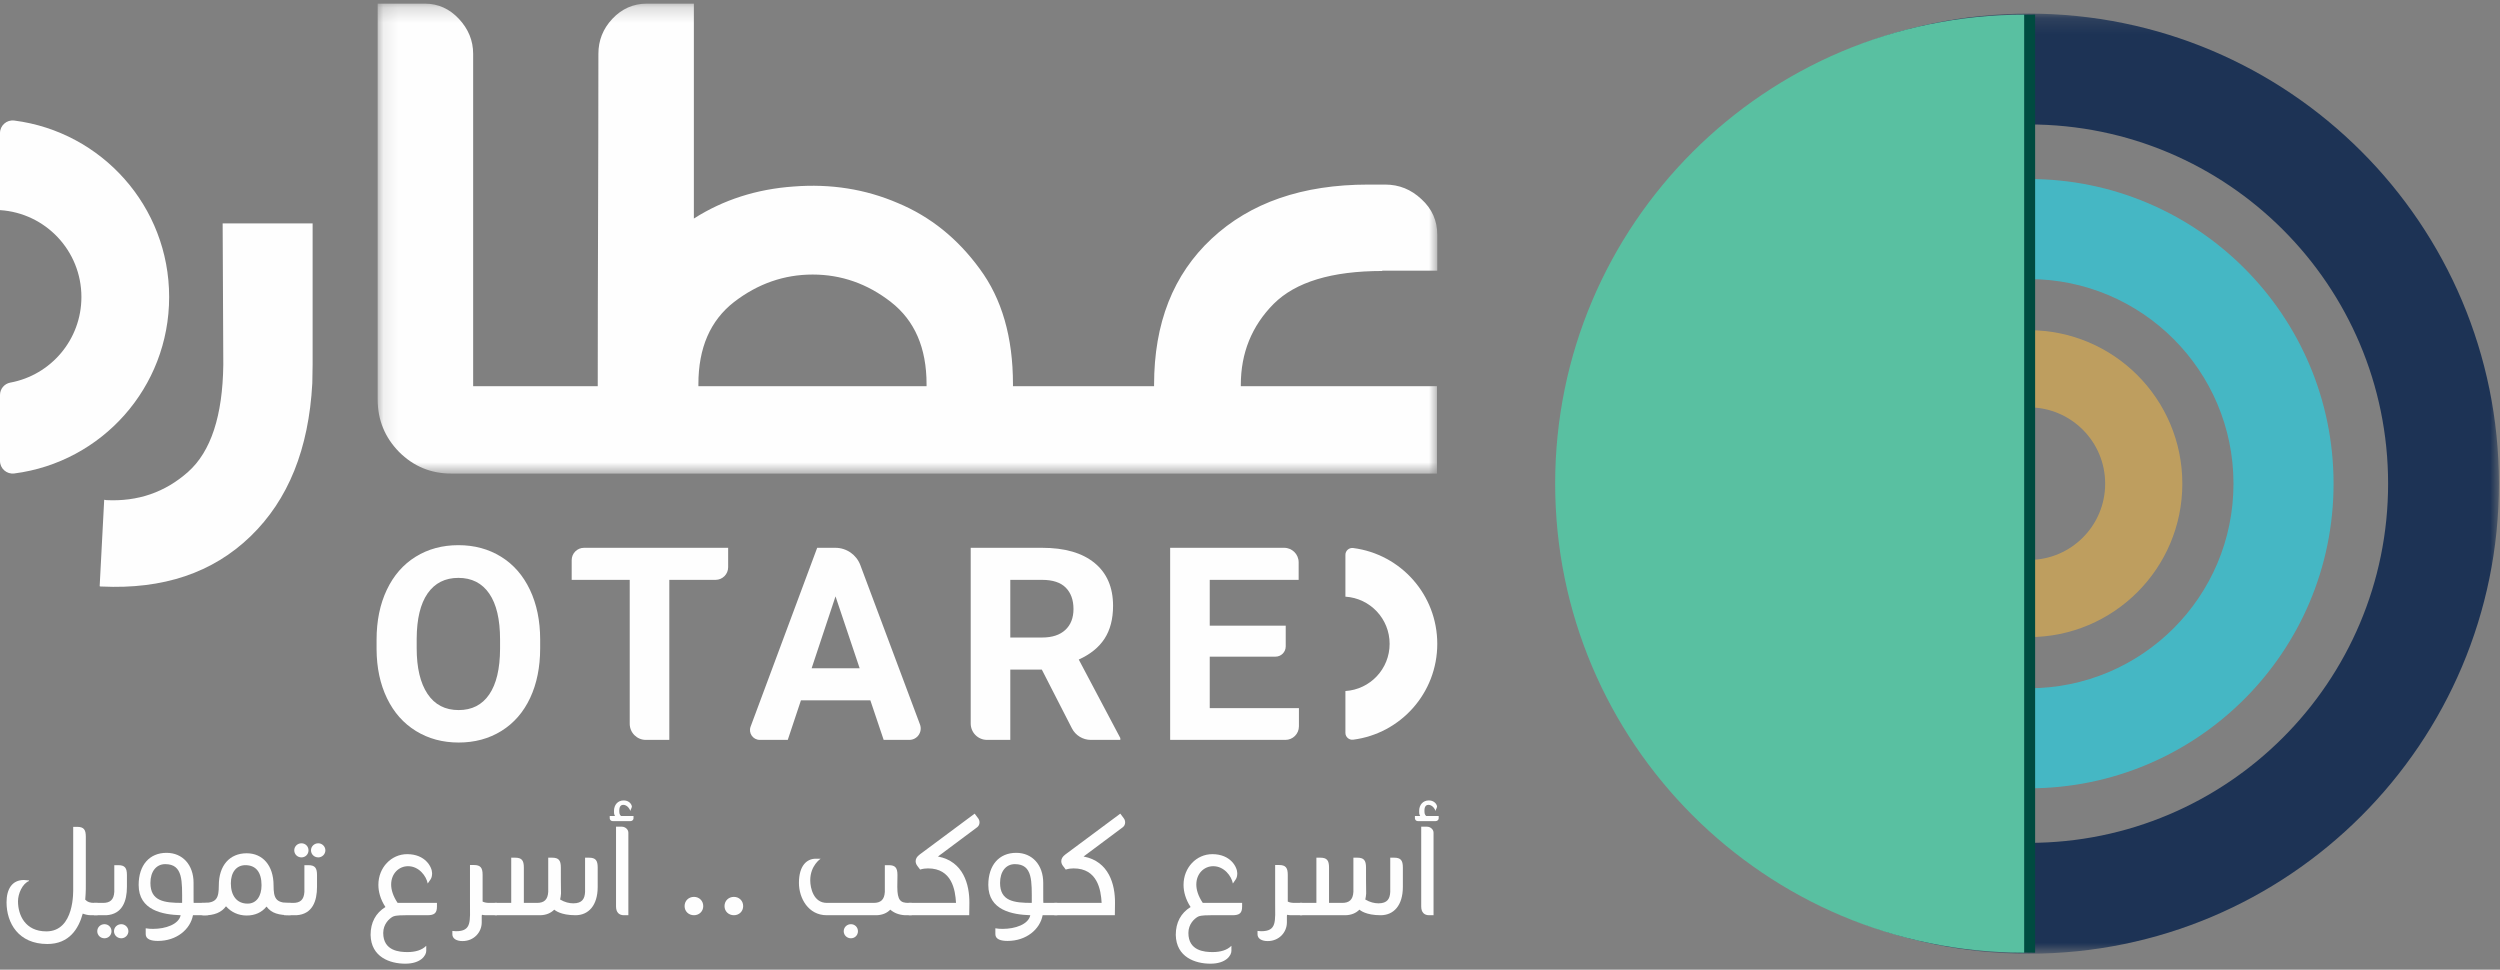 <svg xmlns="http://www.w3.org/2000/svg" xmlns:xlink="http://www.w3.org/1999/xlink" width="165px" height="64px" viewBox="0 0 165 64" version="1.1">
    <rect x="0" y="0" width="165" height="64" fill="#808080" stroke="none"/>
    <!-- Generator: sketchtool 56.2 (101010) - https://sketch.com -->
    <title>11A795A1-F780-4ECA-B27D-E9D8ADBA3D4D</title>
    <desc>Created with sketchtool.</desc>
    <defs>
        <polygon id="path-1" points="0.116 0.229 70.05 0.229 70.05 31.245 0.116 31.245"/>
        <polygon id="path-3" points="0.03 0.165 62.076 0.165 62.076 62.211 0.03 62.211"/>
    </defs>
    <g id="Page-2" stroke="none" stroke-width="1" fill="none" fill-rule="evenodd">
        <g id="Otared-Website-Teaser-home-2-code" transform="translate(-1341, -2709)">
            <g id="Otared-logo-w" transform="translate(1341, 2709)">
                <path d="M5.664,58.312 C5.664,58.448 5.674,58.845 5.625,59.378 C5.771,59.533 5.945,59.591 6.217,59.591 L6.44,59.591 L6.44,60.405 L6.003,60.405 C5.8,60.405 5.625,60.357 5.461,60.298 C5.189,61.297 4.569,62.304 3.126,62.304 C1.217,62.304 0.432,60.919 0.432,59.552 C0.432,58.69 0.79,58.08 1.575,58.08 L1.914,58.109 L1.914,58.147 C1.478,58.322 1.188,58.981 1.188,59.484 C1.188,60.395 1.662,61.471 3.058,61.471 C4.937,61.471 4.831,58.787 4.831,58.622 L4.831,54.572 L5.093,54.572 C5.529,54.572 5.664,54.756 5.664,55.221 L5.664,58.312 Z" id="Fill-1" fill="#FEFEFE"/>
                <path d="M7.524,61.461 C7.524,61.2 7.737,60.996 8.008,60.996 C8.251,60.996 8.474,61.2 8.474,61.461 C8.474,61.723 8.251,61.927 8.008,61.927 C7.737,61.927 7.524,61.723 7.524,61.461 M6.419,61.461 C6.419,61.2 6.632,60.996 6.894,60.996 C7.156,60.996 7.359,61.2 7.359,61.461 C7.359,61.723 7.156,61.927 6.894,61.927 C6.632,61.927 6.419,61.723 6.419,61.461 M7.02,60.405 L6.196,60.405 L6.196,59.591 L6.807,59.591 C7.262,59.591 7.514,59.388 7.543,58.865 L7.543,57.101 L7.805,57.101 C8.241,57.101 8.377,57.285 8.377,57.75 L8.377,58.535 C8.377,59.455 8.086,60.337 7.02,60.405" id="Fill-3" fill="#FEFEFE"/>
                <path d="M12.02,59.591 C12.02,58.176 12.097,57.033 10.905,57.033 C10.314,57.033 9.927,57.518 9.927,58.273 C9.927,59.475 10.837,59.591 12.02,59.591 L12.02,59.591 Z M13.706,60.405 L12.736,60.405 C12.562,61.335 11.661,62.101 10.421,62.101 C9.975,62.101 9.617,61.994 9.617,61.655 L9.617,61.267 C9.771,61.297 9.936,61.306 10.101,61.306 C10.934,61.306 11.797,61.006 11.923,60.405 C10.741,60.366 9.151,60.085 9.151,58.409 C9.151,57.091 9.869,56.287 10.992,56.287 C12.049,56.287 12.775,57.082 12.775,58.264 C12.775,59.562 12.775,59.572 12.785,59.591 L13.706,59.591 L13.706,60.405 Z" id="Fill-5" fill="#FEFEFE"/>
                <path d="M17.261,58.428 C17.261,57.556 16.883,57.101 16.195,57.101 C15.614,57.101 15.236,57.556 15.236,58.303 C15.236,59.116 15.633,59.639 16.341,59.639 C16.931,59.639 17.261,59.136 17.261,58.428 L17.261,58.428 Z M19.18,59.591 L19.18,60.405 C18.395,60.405 17.92,60.279 17.59,59.833 C17.28,60.221 16.825,60.424 16.283,60.424 C15.72,60.424 15.246,60.192 14.916,59.814 C14.616,60.221 14.151,60.415 13.453,60.415 C13.434,60.415 13.414,60.415 13.376,60.405 L13.317,60.405 L13.317,59.591 L13.443,59.591 C14.296,59.591 14.442,59.271 14.442,58.438 C14.442,57.12 15.158,56.316 16.283,56.316 C17.329,56.316 18.055,57.111 18.055,58.438 C18.055,59.271 18.201,59.591 19.054,59.591 L19.18,59.591 Z" id="Fill-7" fill="#FEFEFE"/>
                <path d="M20.526,56.122 C20.526,55.861 20.739,55.657 21.01,55.657 C21.253,55.657 21.475,55.861 21.475,56.122 C21.475,56.384 21.253,56.588 21.01,56.588 C20.739,56.588 20.526,56.384 20.526,56.122 M19.421,56.122 C19.421,55.861 19.634,55.657 19.896,55.657 C20.158,55.657 20.361,55.861 20.361,56.122 C20.361,56.384 20.158,56.588 19.896,56.588 C19.634,56.588 19.421,56.384 19.421,56.122 M19.567,60.405 L18.743,60.405 L18.743,59.591 L19.354,59.591 C19.809,59.591 20.061,59.388 20.09,58.865 L20.09,57.101 L20.351,57.101 C20.787,57.101 20.923,57.285 20.923,57.75 L20.923,58.535 C20.923,59.455 20.633,60.337 19.567,60.405" id="Fill-9" fill="#FEFEFE"/>
                <path d="M28.839,59.591 L28.839,59.833 C28.839,60.269 28.665,60.405 28.2,60.405 L26.775,60.405 C26.107,60.405 26.01,60.463 25.922,60.502 C25.69,60.628 25.293,60.987 25.293,61.577 C25.293,62.769 26.378,62.837 26.892,62.837 C27.405,62.837 27.851,62.711 28.132,62.421 L28.132,62.76 C28.132,63.06 27.773,63.603 26.746,63.603 C25.748,63.603 24.488,63.176 24.459,61.704 C24.459,60.88 24.798,60.26 25.438,59.863 C25.108,59.359 24.973,58.855 24.973,58.399 C24.973,57.256 25.826,56.374 26.872,56.374 C28.083,56.374 28.519,57.237 28.519,57.634 C28.519,57.808 28.481,57.944 28.423,58.031 L28.229,58.312 C28.141,57.828 27.657,57.169 26.93,57.169 C26.339,57.169 25.816,57.644 25.816,58.38 C25.816,58.729 25.942,59.145 26.242,59.591 L26.775,59.591 L28.839,59.591 Z" id="Fill-11" fill="#FEFEFE"/>
                <path d="M31.813,60.376 C31.803,60.405 31.794,60.424 31.794,60.453 L31.794,60.88 C31.794,61.519 31.29,62.111 30.524,62.111 C30.127,62.111 29.856,61.946 29.856,61.665 L29.856,61.442 C29.933,61.452 30.011,61.461 30.088,61.461 C31.145,61.461 31.019,60.822 31.019,59.553 L31.019,57.091 L31.28,57.091 C31.716,57.091 31.852,57.276 31.852,57.74 L31.852,59.504 C31.968,59.562 32.104,59.591 32.288,59.591 L32.801,59.591 L32.801,60.405 L32.075,60.405 C31.978,60.405 31.891,60.395 31.813,60.376" id="Fill-13" fill="#FEFEFE"/>
                <path d="M32.656,59.591 L33.741,59.591 L33.741,56.607 L34.002,56.607 C34.439,56.607 34.574,56.791 34.574,57.256 L34.574,59.591 L35.446,59.591 C35.902,59.591 36.153,59.388 36.183,58.864 L36.183,56.607 L36.444,56.607 C36.88,56.607 37.016,56.791 37.016,57.256 C37.016,57.256 37.016,58.952 37.026,58.971 C37.016,59.116 36.997,59.252 36.967,59.368 C37.278,59.553 37.578,59.62 37.84,59.62 C38.431,59.62 38.595,59.31 38.615,58.864 L38.615,56.607 L38.876,56.607 C39.312,56.607 39.448,56.791 39.448,57.256 L39.448,58.535 C39.448,59.775 38.828,60.405 37.985,60.405 C36.997,60.405 36.629,60.076 36.58,60.037 C36.347,60.269 36.047,60.395 35.659,60.405 L32.656,60.405 L32.656,59.591 Z" id="Fill-15" fill="#FEFEFE"/>
                <path d="M41.182,60.405 C40.872,60.405 40.658,60.231 40.658,59.824 L40.658,54.562 L41.046,54.562 C41.25,54.562 41.472,54.727 41.472,54.96 L41.472,60.405 L41.182,60.405 Z M40.436,54.194 C40.319,54.194 40.242,54.097 40.242,54.01 L40.242,53.855 L40.59,53.855 L40.562,53.797 C40.523,53.719 40.523,53.632 40.523,53.525 C40.523,53.119 40.775,52.828 41.162,52.828 C41.424,52.828 41.647,52.973 41.705,53.215 C41.705,53.332 41.608,53.429 41.608,53.525 C41.453,53.138 41.191,53.119 41.133,53.119 C41.036,53.119 40.872,53.167 40.872,53.496 C40.872,53.642 40.881,53.777 40.988,53.855 L41.812,53.855 L41.812,54.01 C41.812,54.097 41.734,54.194 41.608,54.194 L40.436,54.194 Z" id="Fill-17" fill="#FEFEFE"/>
                <path d="M45.803,60.405 C45.454,60.405 45.183,60.153 45.183,59.805 C45.183,59.446 45.454,59.194 45.803,59.194 C46.142,59.194 46.414,59.446 46.414,59.805 C46.414,60.153 46.142,60.405 45.803,60.405" id="Fill-19" fill="#FEFEFE"/>
                <path d="M48.439,60.405 C48.09,60.405 47.818,60.153 47.818,59.805 C47.818,59.446 48.09,59.194 48.439,59.194 C48.777,59.194 49.049,59.446 49.049,59.805 C49.049,60.153 48.777,60.405 48.439,60.405" id="Fill-21" fill="#FEFEFE"/>
                <path d="M55.686,61.461 C55.686,61.2 55.899,60.996 56.161,60.996 C56.422,60.996 56.625,61.2 56.625,61.461 C56.625,61.723 56.422,61.927 56.161,61.927 C55.899,61.927 55.686,61.723 55.686,61.461 M59.222,58.535 C59.222,59.427 59.445,59.591 59.949,59.591 L60.172,59.591 L60.172,60.405 L59.736,60.405 C59.339,60.385 59.019,60.26 58.757,60.037 C58.554,60.25 58.263,60.385 57.876,60.405 L54.562,60.405 C53.35,60.405 52.73,59.281 52.73,58.273 C52.73,57.091 53.283,56.675 53.835,56.675 L54.164,56.675 C54.164,56.675 53.476,57.12 53.476,58.099 C53.476,58.622 53.699,59.591 54.571,59.591 L57.663,59.591 C58.118,59.591 58.37,59.388 58.399,58.865 L58.399,57.101 L58.66,57.101 C59.096,57.101 59.232,57.285 59.232,57.75 C59.232,58.08 59.222,58.341 59.222,58.535" id="Fill-23" fill="#FEFEFE"/>
                <path d="M60.714,57.372 L60.559,57.169 C60.472,57.062 60.433,56.946 60.433,56.839 C60.433,56.684 60.51,56.539 60.704,56.394 L64.328,53.7 L64.56,54.01 C64.619,54.087 64.648,54.184 64.648,54.281 C64.648,54.397 64.599,54.514 64.502,54.591 L61.905,56.529 C63.591,56.849 63.989,58.39 63.979,59.591 L63.969,60.405 L59.977,60.405 L59.977,59.591 L63.097,59.591 C63.049,58.729 62.826,57.314 61.246,57.314 C61.072,57.314 60.917,57.334 60.724,57.392 L60.714,57.372 Z" id="Fill-25" fill="#FEFEFE"/>
                <path d="M68.097,59.591 C68.097,58.176 68.174,57.033 66.982,57.033 C66.391,57.033 66.004,57.518 66.004,58.273 C66.004,59.475 66.915,59.591 68.097,59.591 L68.097,59.591 Z M69.783,60.405 L68.814,60.405 C68.639,61.335 67.738,62.101 66.498,62.101 C66.052,62.101 65.694,61.994 65.694,61.655 L65.694,61.267 C65.849,61.297 66.014,61.306 66.178,61.306 C67.012,61.306 67.874,61.006 68,60.405 C66.818,60.366 65.228,60.085 65.228,58.409 C65.228,57.091 65.946,56.287 67.07,56.287 C68.126,56.287 68.853,57.082 68.853,58.264 C68.853,59.562 68.853,59.572 68.862,59.591 L69.783,59.591 L69.783,60.405 Z" id="Fill-27" fill="#FEFEFE"/>
                <path d="M70.325,57.372 L70.17,57.169 C70.083,57.062 70.044,56.946 70.044,56.839 C70.044,56.684 70.121,56.539 70.315,56.394 L73.939,53.7 L74.171,54.01 C74.23,54.087 74.259,54.184 74.259,54.281 C74.259,54.397 74.21,54.514 74.113,54.591 L71.516,56.529 C73.202,56.849 73.6,58.39 73.59,59.591 L73.58,60.405 L69.588,60.405 L69.588,59.591 L72.708,59.591 C72.66,58.729 72.437,57.314 70.858,57.314 C70.683,57.314 70.528,57.334 70.335,57.392 L70.325,57.372 Z" id="Fill-29" fill="#FEFEFE"/>
                <path d="M81.98,59.591 L81.98,59.833 C81.98,60.269 81.806,60.405 81.341,60.405 L79.917,60.405 C79.248,60.405 79.151,60.463 79.064,60.502 C78.831,60.628 78.434,60.987 78.434,61.577 C78.434,62.769 79.519,62.837 80.033,62.837 C80.546,62.837 80.992,62.711 81.273,62.421 L81.273,62.76 C81.273,63.06 80.915,63.603 79.887,63.603 C78.889,63.603 77.63,63.176 77.601,61.704 C77.601,60.88 77.94,60.26 78.579,59.863 C78.25,59.359 78.114,58.855 78.114,58.399 C78.114,57.256 78.967,56.374 80.013,56.374 C81.225,56.374 81.66,57.237 81.66,57.634 C81.66,57.808 81.622,57.944 81.564,58.031 L81.37,58.312 C81.283,57.828 80.798,57.169 80.071,57.169 C79.481,57.169 78.957,57.644 78.957,58.38 C78.957,58.729 79.083,59.145 79.383,59.591 L79.917,59.591 L81.98,59.591 Z" id="Fill-31" fill="#FEFEFE"/>
                <path d="M84.955,60.376 C84.945,60.405 84.935,60.424 84.935,60.453 L84.935,60.88 C84.935,61.519 84.431,62.111 83.666,62.111 C83.268,62.111 82.997,61.946 82.997,61.665 L82.997,61.442 C83.075,61.452 83.152,61.461 83.23,61.461 C84.286,61.461 84.16,60.822 84.16,59.553 L84.16,57.091 L84.421,57.091 C84.857,57.091 84.993,57.276 84.993,57.74 L84.993,59.504 C85.109,59.562 85.245,59.591 85.429,59.591 L85.943,59.591 L85.943,60.405 L85.216,60.405 C85.119,60.405 85.032,60.395 84.955,60.376" id="Fill-33" fill="#FEFEFE"/>
                <path d="M85.797,59.591 L86.882,59.591 L86.882,56.607 L87.144,56.607 C87.58,56.607 87.716,56.791 87.716,57.256 L87.716,59.591 L88.588,59.591 C89.043,59.591 89.295,59.388 89.324,58.864 L89.324,56.607 L89.586,56.607 C90.022,56.607 90.157,56.791 90.157,57.256 C90.157,57.256 90.157,58.952 90.167,58.971 C90.157,59.116 90.138,59.252 90.109,59.368 C90.419,59.553 90.719,59.62 90.981,59.62 C91.572,59.62 91.737,59.31 91.756,58.864 L91.756,56.607 L92.018,56.607 C92.454,56.607 92.589,56.791 92.589,57.256 L92.589,58.535 C92.589,59.775 91.969,60.405 91.126,60.405 C90.138,60.405 89.77,60.076 89.721,60.037 C89.489,60.269 89.188,60.395 88.801,60.405 L85.797,60.405 L85.797,59.591 Z" id="Fill-35" fill="#FEFEFE"/>
                <path d="M94.323,60.405 C94.013,60.405 93.8,60.231 93.8,59.824 L93.8,54.562 L94.188,54.562 C94.391,54.562 94.614,54.727 94.614,54.96 L94.614,60.405 L94.323,60.405 Z M93.577,54.194 C93.461,54.194 93.384,54.097 93.384,54.01 L93.384,53.855 L93.732,53.855 L93.703,53.797 C93.664,53.719 93.664,53.632 93.664,53.525 C93.664,53.119 93.916,52.828 94.304,52.828 C94.566,52.828 94.788,52.973 94.846,53.215 C94.846,53.332 94.75,53.429 94.75,53.525 C94.594,53.138 94.333,53.119 94.275,53.119 C94.178,53.119 94.013,53.167 94.013,53.496 C94.013,53.642 94.023,53.777 94.129,53.855 L94.953,53.855 L94.953,54.01 C94.953,54.097 94.876,54.194 94.75,54.194 L93.577,54.194 Z" id="Fill-37" fill="#FEFEFE"/>
                <path d="M47.224,38.271 L44.174,38.271 L44.174,48.833 L42.625,48.833 C42.038,48.833 41.562,48.357 41.562,47.77 L41.562,38.271 L37.731,38.271 L37.731,36.971 C37.731,36.52 38.096,36.155 38.546,36.155 L48.058,36.155 L48.058,37.437 C48.058,37.898 47.685,38.271 47.224,38.271" id="Fill-39" fill="#FEFEFE"/>
                <path d="M53.568,44.105 L56.737,44.105 L55.144,39.36 L53.568,44.105 Z M57.443,46.221 L52.863,46.221 L51.992,48.833 L50.148,48.833 C49.695,48.833 49.382,48.382 49.54,47.958 L53.934,36.155 L55.135,36.155 C55.868,36.155 56.525,36.61 56.782,37.297 L60.719,47.816 C60.903,48.308 60.539,48.833 60.014,48.833 L58.322,48.833 L57.443,46.221 Z" id="Fill-41" fill="#FEFEFE"/>
                <path d="M66.679,42.076 L68.786,42.076 C69.442,42.076 69.95,41.909 70.31,41.576 C70.67,41.242 70.85,40.782 70.85,40.195 C70.85,39.598 70.679,39.128 70.341,38.785 C70,38.442 69.479,38.271 68.777,38.271 L66.679,38.271 L66.679,42.076 Z M68.76,44.192 L66.679,44.192 L66.679,48.833 L65.147,48.833 C64.55,48.833 64.067,48.35 64.067,47.753 L64.067,36.155 L68.777,36.155 C70.275,36.155 71.43,36.489 72.243,37.157 C73.056,37.824 73.462,38.767 73.462,39.986 C73.462,40.852 73.274,41.573 72.901,42.151 C72.525,42.728 71.959,43.187 71.198,43.53 L73.941,48.711 L73.941,48.833 L71.997,48.833 C71.469,48.833 70.986,48.538 70.745,48.068 L68.76,44.192 Z" id="Fill-43" fill="#FEFEFE"/>
                <path d="M84.182,43.339 L79.843,43.339 L79.843,46.735 L85.729,46.735 L85.729,47.94 C85.729,48.433 85.329,48.833 84.835,48.833 L77.23,48.833 L77.23,36.155 L84.755,36.155 C85.283,36.155 85.711,36.584 85.711,37.112 L85.711,38.271 L79.843,38.271 L79.843,41.293 L84.858,41.293 L84.858,42.662 C84.858,43.036 84.555,43.339 84.182,43.339" id="Fill-45" fill="#FEFEFE"/>
                <path d="M14.695,14.745 L20.633,14.745 L20.633,24.079 L20.612,25.297 C20.377,29.633 19.031,32.986 16.532,35.4 C14.033,37.814 10.765,38.903 6.706,38.711 C6.642,38.711 6.599,38.711 6.578,38.69 L6.877,32.986 C6.941,32.986 6.984,33.008 7.005,33.008 C9.098,33.114 10.893,32.495 12.409,31.149 C13.926,29.804 14.695,27.432 14.738,24.079" id="Fill-47" fill="#FEFEFE"/>
                <g id="Group-51" transform="translate(24.81, 0.012)">
                    <mask id="mask-2" fill="white">
                        <use xlink:href="#path-1"/>
                    </mask>
                    <g id="Clip-50"/>
                    <path d="M36.343,25.477 L21.284,25.477 L21.284,25.349 C21.284,22.935 22.074,21.141 23.634,19.923 C25.215,18.706 26.945,18.108 28.825,18.108 C30.704,18.108 32.434,18.706 33.994,19.923 C35.553,21.141 36.343,22.935 36.343,25.349 L36.343,25.477 Z M59.242,20.052 C60.694,18.599 63.086,17.873 66.418,17.873 L66.418,17.851 L70.05,17.851 L70.05,15.481 C70.05,14.562 69.708,13.772 69.003,13.131 C68.32,12.49 67.529,12.17 66.611,12.17 L66.418,12.17 L65.5,12.17 C61.143,12.17 57.704,13.366 55.162,15.737 C52.62,18.108 51.359,21.312 51.359,25.392 L51.359,25.477 L47.301,25.477 L45.165,25.477 L42.046,25.477 L42.046,25.349 C42.046,22.252 41.32,19.71 39.846,17.724 C38.394,15.737 36.6,14.285 34.442,13.387 C32.306,12.469 30.02,12.106 27.564,12.298 C25.129,12.469 22.929,13.174 20.985,14.412 L20.985,0.229 L17.867,0.229 C16.991,0.229 16.222,0.571 15.602,1.233 C14.983,1.895 14.684,2.664 14.684,3.54 C14.684,10.888 14.641,18.193 14.641,25.477 L10.711,25.477 L8.575,25.477 L6.418,25.477 L6.418,3.54 C6.418,2.664 6.097,1.895 5.478,1.233 C4.858,0.571 4.111,0.229 3.235,0.229 L0.116,0.229 L0.116,25.477 L0.116,26.353 C0.116,27.698 0.586,28.852 1.526,29.813 C2.487,30.775 3.64,31.245 4.986,31.245 L8.575,31.245 L10.711,31.245 L45.165,31.245 L47.087,31.245 L47.301,31.245 L52.94,31.245 L57.597,31.245 L70.029,31.245 L70.029,25.477 L61.677,25.477 L58.622,25.477 L58.494,25.477 L57.084,25.477 L57.084,25.392 C57.084,23.277 57.81,21.504 59.242,20.052 L59.242,20.052 Z" id="Fill-49" fill="#FEFEFE" mask="url(#mask-2)"/>
                </g>
                <path d="M33.004,42.207 C33.004,40.878 32.766,39.868 32.29,39.177 C31.815,38.486 31.135,38.14 30.253,38.14 C29.376,38.14 28.7,38.482 28.224,39.163 C27.748,39.846 27.507,40.845 27.501,42.163 L27.501,42.782 C27.501,44.076 27.739,45.08 28.215,45.794 C28.691,46.508 29.376,46.865 30.27,46.865 C31.146,46.865 31.82,46.522 32.29,45.833 C32.76,45.146 32.999,44.143 33.004,42.825 L33.004,42.207 Z M35.651,42.782 C35.651,44.03 35.43,45.124 34.99,46.064 C34.549,47.005 33.917,47.731 33.096,48.241 C32.274,48.752 31.333,49.007 30.27,49.007 C29.22,49.007 28.282,48.755 27.458,48.25 C26.634,47.745 25.995,47.024 25.542,46.086 C25.089,45.148 24.86,44.07 24.854,42.851 L24.854,42.224 C24.854,40.976 25.079,39.877 25.529,38.929 C25.979,37.979 26.615,37.251 27.436,36.743 C28.257,36.235 29.196,35.981 30.253,35.981 C31.309,35.981 32.248,36.235 33.069,36.743 C33.891,37.251 34.526,37.979 34.977,38.929 C35.426,39.877 35.651,40.974 35.651,42.216 L35.651,42.782 Z" id="Fill-52" fill="#FEFEFE"/>
                <path d="M0,8.784 L0,13.868 C3.006,14.06 5.373,16.551 5.373,19.602 C5.373,22.418 3.356,24.758 0.681,25.252 C0.286,25.325 0,25.669 0,26.07 L0,30.421 C0,30.924 0.443,31.313 0.942,31.249 C6.721,30.505 11.164,25.578 11.164,19.602 C11.164,13.626 6.721,8.699 0.942,7.956 C0.443,7.891 0,8.281 0,8.784" id="Fill-54" fill="#FEFEFE"/>
                <path d="M88.797,36.619 L88.797,39.38 C90.43,39.484 91.715,40.837 91.715,42.494 C91.715,44.151 90.43,45.504 88.797,45.608 L88.797,48.369 C88.797,48.644 89.04,48.854 89.312,48.819 C92.449,48.413 94.86,45.738 94.86,42.494 C94.86,39.25 92.449,36.575 89.312,36.17 C89.04,36.134 88.797,36.344 88.797,36.619" id="Fill-56" fill="#FEFEFE"/>
                <g id="Group-60" transform="translate(102.854, 0.734)">
                    <mask id="mask-4" fill="white">
                        <use xlink:href="#path-3"/>
                    </mask>
                    <g id="Clip-59"/>
                    <path d="M31.053,54.895 C17.96,54.895 7.345,44.281 7.345,31.188 C7.345,18.094 17.96,7.48 31.053,7.48 C44.146,7.48 54.761,18.094 54.761,31.188 C54.761,44.281 44.146,54.895 31.053,54.895 M31.053,0.165 C13.919,0.165 0.03,14.054 0.03,31.188 C0.03,48.321 13.919,62.211 31.053,62.211 C48.187,62.211 62.076,48.321 62.076,31.188 C62.076,14.054 48.187,0.165 31.053,0.165" id="Fill-58" fill="#1D3355" mask="url(#mask-4)"/>
                </g>
                <path d="M133.907,45.425 C126.449,45.425 120.404,39.379 120.404,31.922 C120.404,24.464 126.449,18.419 133.907,18.419 C141.365,18.419 147.41,24.464 147.41,31.922 C147.41,39.379 141.365,45.425 133.907,45.425 M133.907,11.814 C122.802,11.814 113.8,20.817 113.8,31.922 C113.8,43.027 122.802,52.029 133.907,52.029 C145.012,52.029 154.015,43.027 154.015,31.922 C154.015,20.817 145.012,11.814 133.907,11.814" id="Fill-61" fill="#45B7C4"/>
                <path d="M133.907,36.956 C131.127,36.956 128.873,34.702 128.873,31.922 C128.873,29.142 131.127,26.887 133.907,26.887 C136.687,26.887 138.941,29.142 138.941,31.922 C138.941,34.702 136.687,36.956 133.907,36.956 M133.907,21.794 C128.314,21.794 123.78,26.329 123.78,31.922 C123.78,37.515 128.314,42.049 133.907,42.049 C139.5,42.049 144.034,37.515 144.034,31.922 C144.034,26.329 139.5,21.794 133.907,21.794" id="Fill-63" fill="#BE9E5F"/>
                <path d="M134.318,0.968 C117.222,0.968 103.364,14.826 103.364,31.922 C103.364,49.017 117.222,62.876 134.318,62.876" id="Fill-65" fill="#004B40"/>
                <path d="M133.595,0.968 C116.5,0.968 102.641,14.826 102.641,31.922 C102.641,49.017 116.5,62.876 133.595,62.876" id="Fill-67" fill="#59C0A1"/>
            </g>
        </g>
    </g>
</svg>